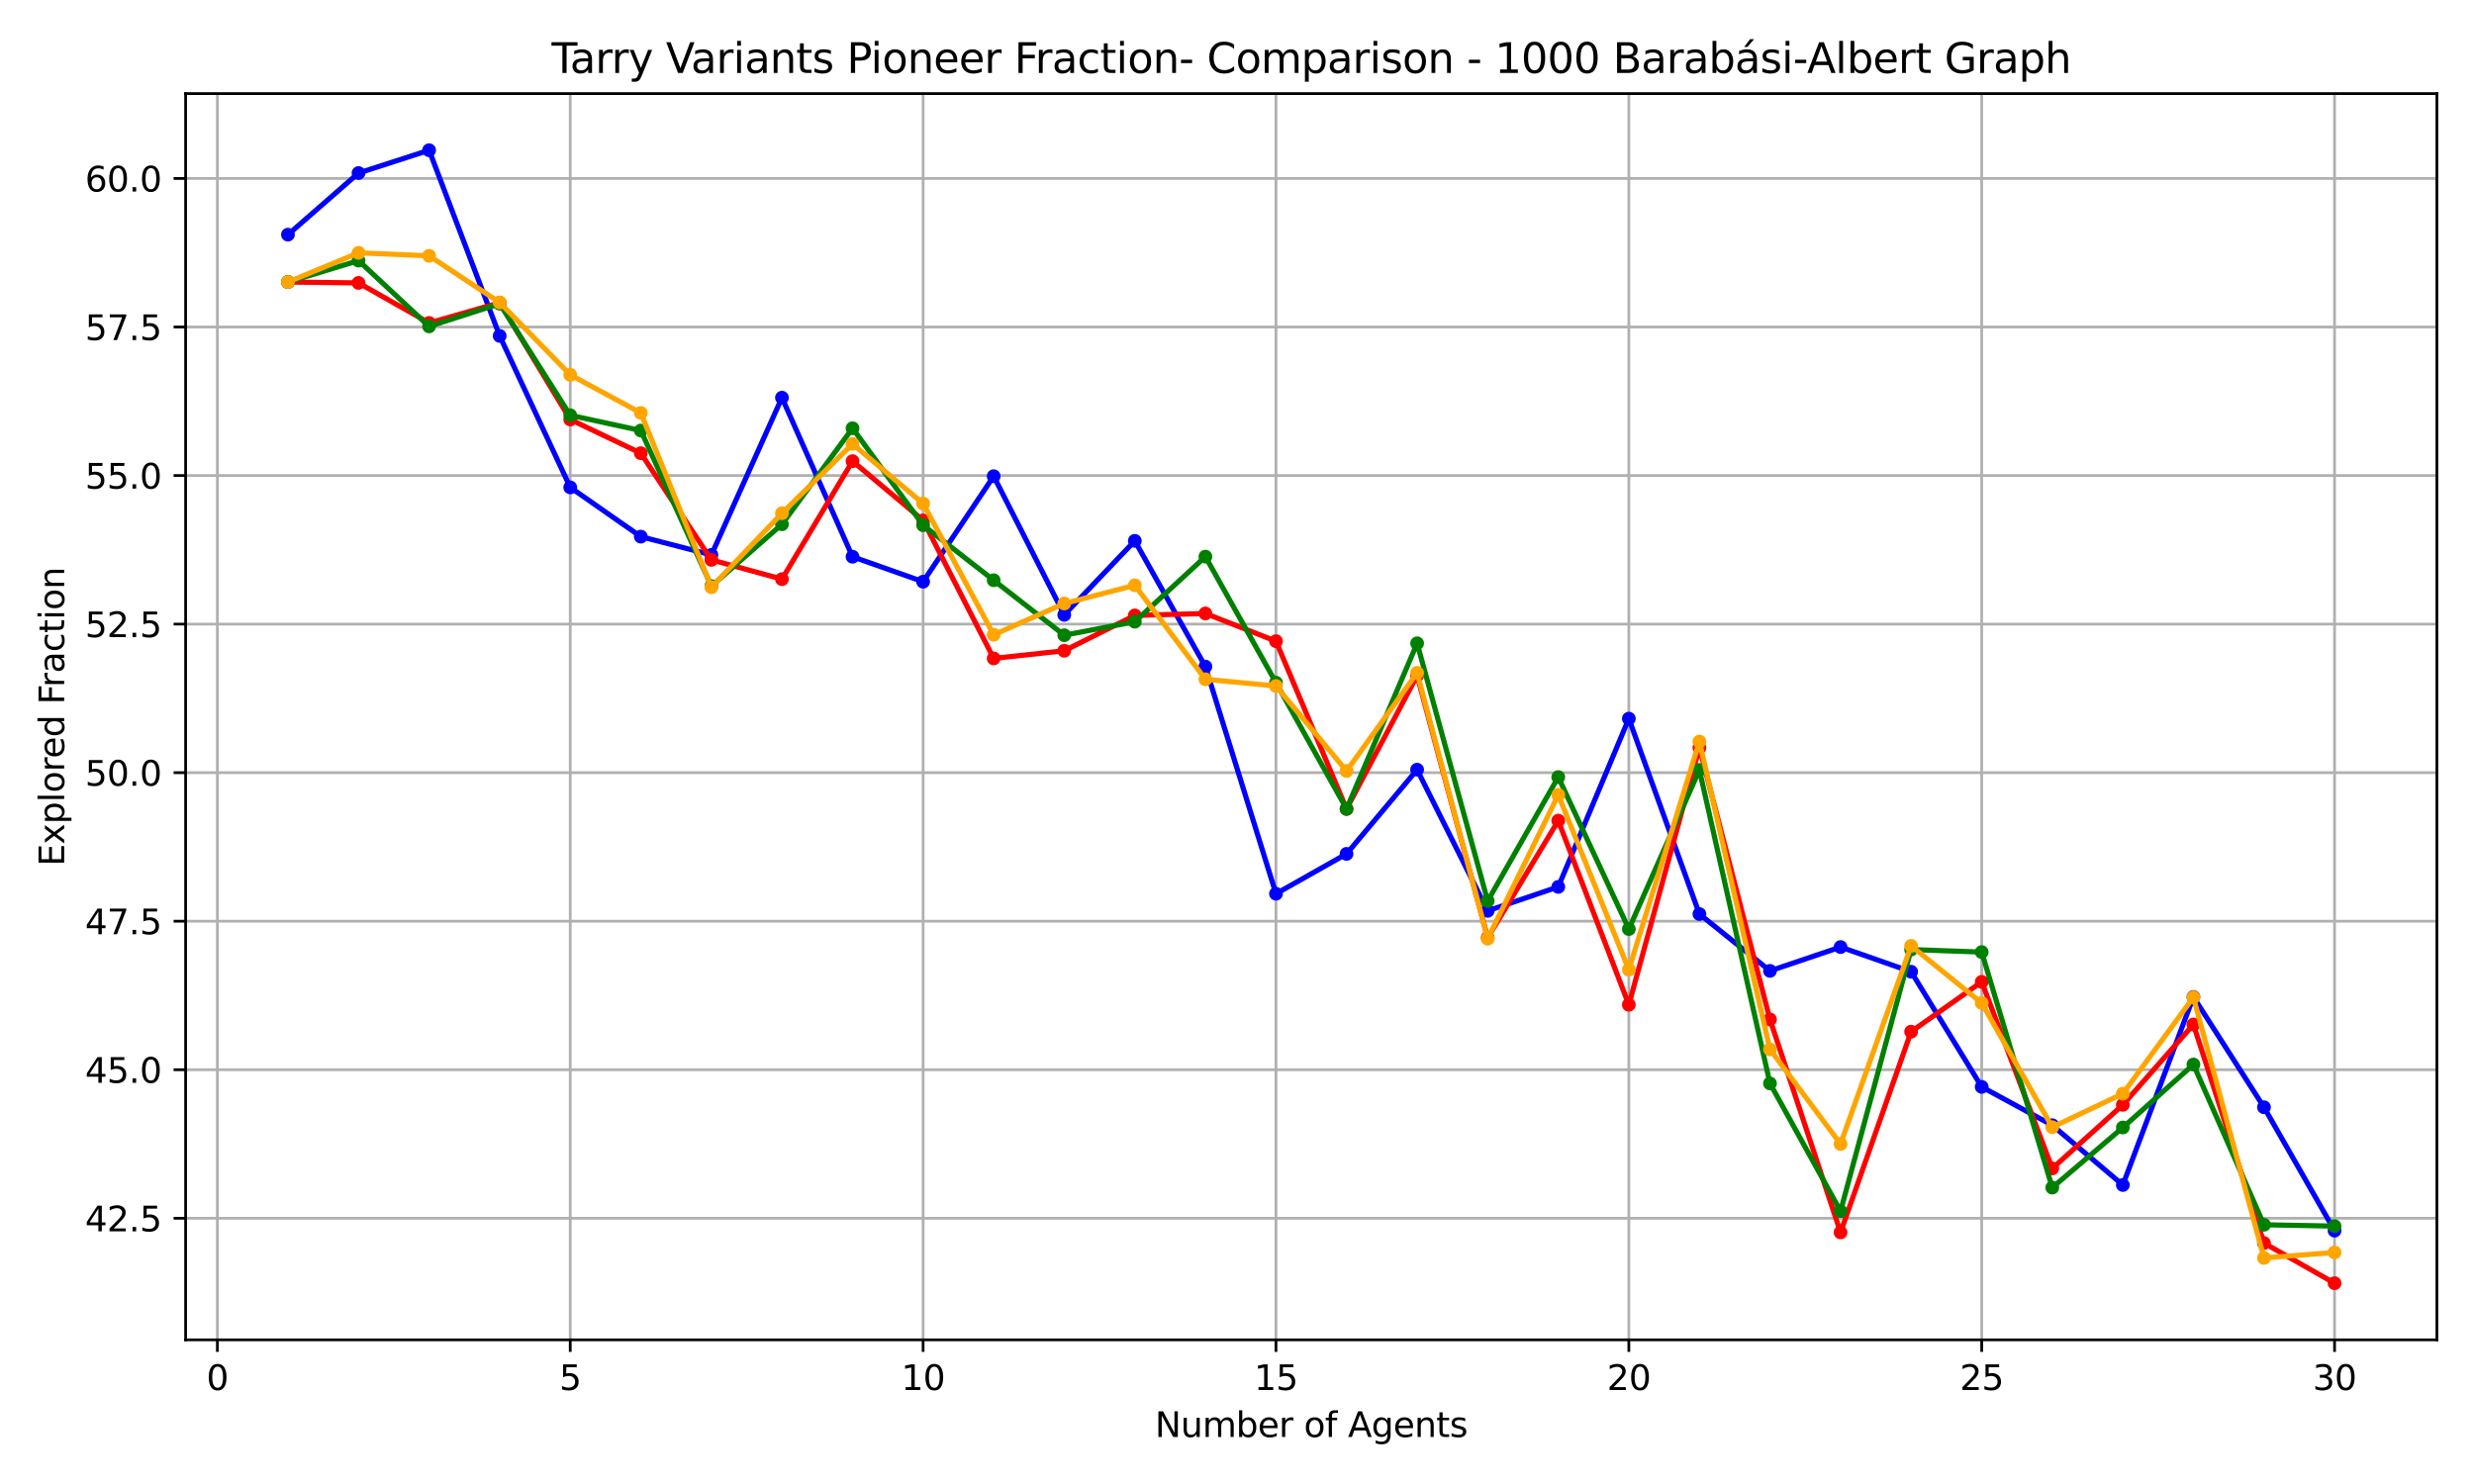 <?xml version="1.0" encoding="utf-8" standalone="no"?>
<!DOCTYPE svg PUBLIC "-//W3C//DTD SVG 1.1//EN"
  "http://www.w3.org/Graphics/SVG/1.1/DTD/svg11.dtd">
<svg xmlns:xlink="http://www.w3.org/1999/xlink" width="720pt" height="432pt" viewBox="0 0 720 432" xmlns="http://www.w3.org/2000/svg" version="1.1">
 <defs>
  <style type="text/css">*{stroke-linejoin: round; stroke-linecap: butt}</style>
 </defs>
 <g id="figure_1">
  <g id="patch_1">
   <path d="M 0 432 
L 720 432 
L 720 0 
L 0 0 
z
" style="fill: #ffffff"/>
  </g>
  <g id="axes_1">
   <g id="patch_2">
    <path d="M 54.02 390.04 
L 709.2 390.04 
L 709.2 27.24 
L 54.02 27.24 
z
" style="fill: #ffffff"/>
   </g>
   <g id="matplotlib.axis_1">
    <g id="xtick_1">
     <g id="line2d_1">
      <path d="M 63.262 390.04 
L 63.262 27.24 
" clip-path="url(#p0f70c3083b)" style="fill: none; stroke: #b0b0b0; stroke-width: 0.8; stroke-linecap: square"/>
     </g>
     <g id="line2d_2">
      <defs>
       <path id="mee2760d6c6" d="M 0 0 
L 0 3.5 
" style="stroke: #000000; stroke-width: 0.8"/>
      </defs>
      <g>
       <use xlink:href="#mee2760d6c6" x="63.262" y="390.04" style="stroke: #000000; stroke-width: 0.8"/>
      </g>
     </g>
     <g id="text_1">
      <!-- 0 -->
      <g transform="translate(60.081 404.638) scale(0.1 -0.1)">
       <defs>
        <path id="DejaVuSans-30" d="M 2034 4250 
Q 1547 4250 1301 3770 
Q 1056 3291 1056 2328 
Q 1056 1369 1301 889 
Q 1547 409 2034 409 
Q 2525 409 2770 889 
Q 3016 1369 3016 2328 
Q 3016 3291 2770 3770 
Q 2525 4250 2034 4250 
z
M 2034 4750 
Q 2819 4750 3233 4129 
Q 3647 3509 3647 2328 
Q 3647 1150 3233 529 
Q 2819 -91 2034 -91 
Q 1250 -91 836 529 
Q 422 1150 422 2328 
Q 422 3509 836 4129 
Q 1250 4750 2034 4750 
z
" transform="scale(0.016)"/>
       </defs>
       <use xlink:href="#DejaVuSans-30"/>
      </g>
     </g>
    </g>
    <g id="xtick_2">
     <g id="line2d_3">
      <path d="M 165.955 390.04 
L 165.955 27.24 
" clip-path="url(#p0f70c3083b)" style="fill: none; stroke: #b0b0b0; stroke-width: 0.8; stroke-linecap: square"/>
     </g>
     <g id="line2d_4">
      <g>
       <use xlink:href="#mee2760d6c6" x="165.955" y="390.04" style="stroke: #000000; stroke-width: 0.8"/>
      </g>
     </g>
     <g id="text_2">
      <!-- 5 -->
      <g transform="translate(162.774 404.638) scale(0.1 -0.1)">
       <defs>
        <path id="DejaVuSans-35" d="M 691 4666 
L 3169 4666 
L 3169 4134 
L 1269 4134 
L 1269 2991 
Q 1406 3038 1543 3061 
Q 1681 3084 1819 3084 
Q 2600 3084 3056 2656 
Q 3513 2228 3513 1497 
Q 3513 744 3044 326 
Q 2575 -91 1722 -91 
Q 1428 -91 1123 -41 
Q 819 9 494 109 
L 494 744 
Q 775 591 1075 516 
Q 1375 441 1709 441 
Q 2250 441 2565 725 
Q 2881 1009 2881 1497 
Q 2881 1984 2565 2268 
Q 2250 2553 1709 2553 
Q 1456 2553 1204 2497 
Q 953 2441 691 2322 
L 691 4666 
z
" transform="scale(0.016)"/>
       </defs>
       <use xlink:href="#DejaVuSans-35"/>
      </g>
     </g>
    </g>
    <g id="xtick_3">
     <g id="line2d_5">
      <path d="M 268.648 390.04 
L 268.648 27.24 
" clip-path="url(#p0f70c3083b)" style="fill: none; stroke: #b0b0b0; stroke-width: 0.8; stroke-linecap: square"/>
     </g>
     <g id="line2d_6">
      <g>
       <use xlink:href="#mee2760d6c6" x="268.648" y="390.04" style="stroke: #000000; stroke-width: 0.8"/>
      </g>
     </g>
     <g id="text_3">
      <!-- 10 -->
      <g transform="translate(262.285 404.638) scale(0.1 -0.1)">
       <defs>
        <path id="DejaVuSans-31" d="M 794 531 
L 1825 531 
L 1825 4091 
L 703 3866 
L 703 4441 
L 1819 4666 
L 2450 4666 
L 2450 531 
L 3481 531 
L 3481 0 
L 794 0 
L 794 531 
z
" transform="scale(0.016)"/>
       </defs>
       <use xlink:href="#DejaVuSans-31"/>
       <use xlink:href="#DejaVuSans-30" x="63.623"/>
      </g>
     </g>
    </g>
    <g id="xtick_4">
     <g id="line2d_7">
      <path d="M 371.341 390.04 
L 371.341 27.24 
" clip-path="url(#p0f70c3083b)" style="fill: none; stroke: #b0b0b0; stroke-width: 0.8; stroke-linecap: square"/>
     </g>
     <g id="line2d_8">
      <g>
       <use xlink:href="#mee2760d6c6" x="371.341" y="390.04" style="stroke: #000000; stroke-width: 0.8"/>
      </g>
     </g>
     <g id="text_4">
      <!-- 15 -->
      <g transform="translate(364.978 404.638) scale(0.1 -0.1)">
       <use xlink:href="#DejaVuSans-31"/>
       <use xlink:href="#DejaVuSans-35" x="63.623"/>
      </g>
     </g>
    </g>
    <g id="xtick_5">
     <g id="line2d_9">
      <path d="M 474.034 390.04 
L 474.034 27.24 
" clip-path="url(#p0f70c3083b)" style="fill: none; stroke: #b0b0b0; stroke-width: 0.8; stroke-linecap: square"/>
     </g>
     <g id="line2d_10">
      <g>
       <use xlink:href="#mee2760d6c6" x="474.034" y="390.04" style="stroke: #000000; stroke-width: 0.8"/>
      </g>
     </g>
     <g id="text_5">
      <!-- 20 -->
      <g transform="translate(467.671 404.638) scale(0.1 -0.1)">
       <defs>
        <path id="DejaVuSans-32" d="M 1228 531 
L 3431 531 
L 3431 0 
L 469 0 
L 469 531 
Q 828 903 1448 1529 
Q 2069 2156 2228 2338 
Q 2531 2678 2651 2914 
Q 2772 3150 2772 3378 
Q 2772 3750 2511 3984 
Q 2250 4219 1831 4219 
Q 1534 4219 1204 4116 
Q 875 4013 500 3803 
L 500 4441 
Q 881 4594 1212 4672 
Q 1544 4750 1819 4750 
Q 2544 4750 2975 4387 
Q 3406 4025 3406 3419 
Q 3406 3131 3298 2873 
Q 3191 2616 2906 2266 
Q 2828 2175 2409 1742 
Q 1991 1309 1228 531 
z
" transform="scale(0.016)"/>
       </defs>
       <use xlink:href="#DejaVuSans-32"/>
       <use xlink:href="#DejaVuSans-30" x="63.623"/>
      </g>
     </g>
    </g>
    <g id="xtick_6">
     <g id="line2d_11">
      <path d="M 576.726 390.04 
L 576.726 27.24 
" clip-path="url(#p0f70c3083b)" style="fill: none; stroke: #b0b0b0; stroke-width: 0.8; stroke-linecap: square"/>
     </g>
     <g id="line2d_12">
      <g>
       <use xlink:href="#mee2760d6c6" x="576.726" y="390.04" style="stroke: #000000; stroke-width: 0.8"/>
      </g>
     </g>
     <g id="text_6">
      <!-- 25 -->
      <g transform="translate(570.364 404.638) scale(0.1 -0.1)">
       <use xlink:href="#DejaVuSans-32"/>
       <use xlink:href="#DejaVuSans-35" x="63.623"/>
      </g>
     </g>
    </g>
    <g id="xtick_7">
     <g id="line2d_13">
      <path d="M 679.419 390.04 
L 679.419 27.24 
" clip-path="url(#p0f70c3083b)" style="fill: none; stroke: #b0b0b0; stroke-width: 0.8; stroke-linecap: square"/>
     </g>
     <g id="line2d_14">
      <g>
       <use xlink:href="#mee2760d6c6" x="679.419" y="390.04" style="stroke: #000000; stroke-width: 0.8"/>
      </g>
     </g>
     <g id="text_7">
      <!-- 30 -->
      <g transform="translate(673.057 404.638) scale(0.1 -0.1)">
       <defs>
        <path id="DejaVuSans-33" d="M 2597 2516 
Q 3050 2419 3304 2112 
Q 3559 1806 3559 1356 
Q 3559 666 3084 287 
Q 2609 -91 1734 -91 
Q 1441 -91 1130 -33 
Q 819 25 488 141 
L 488 750 
Q 750 597 1062 519 
Q 1375 441 1716 441 
Q 2309 441 2620 675 
Q 2931 909 2931 1356 
Q 2931 1769 2642 2001 
Q 2353 2234 1838 2234 
L 1294 2234 
L 1294 2753 
L 1863 2753 
Q 2328 2753 2575 2939 
Q 2822 3125 2822 3475 
Q 2822 3834 2567 4026 
Q 2313 4219 1838 4219 
Q 1578 4219 1281 4162 
Q 984 4106 628 3988 
L 628 4550 
Q 988 4650 1302 4700 
Q 1616 4750 1894 4750 
Q 2613 4750 3031 4423 
Q 3450 4097 3450 3541 
Q 3450 3153 3228 2886 
Q 3006 2619 2597 2516 
z
" transform="scale(0.016)"/>
       </defs>
       <use xlink:href="#DejaVuSans-33"/>
       <use xlink:href="#DejaVuSans-30" x="63.623"/>
      </g>
     </g>
    </g>
    <g id="text_8">
     <!-- Number of Agents -->
     <g transform="translate(336.122 418.317) scale(0.1 -0.1)">
      <defs>
       <path id="DejaVuSans-4e" d="M 628 4666 
L 1478 4666 
L 3547 763 
L 3547 4666 
L 4159 4666 
L 4159 0 
L 3309 0 
L 1241 3903 
L 1241 0 
L 628 0 
L 628 4666 
z
" transform="scale(0.016)"/>
       <path id="DejaVuSans-75" d="M 544 1381 
L 544 3500 
L 1119 3500 
L 1119 1403 
Q 1119 906 1312 657 
Q 1506 409 1894 409 
Q 2359 409 2629 706 
Q 2900 1003 2900 1516 
L 2900 3500 
L 3475 3500 
L 3475 0 
L 2900 0 
L 2900 538 
Q 2691 219 2414 64 
Q 2138 -91 1772 -91 
Q 1169 -91 856 284 
Q 544 659 544 1381 
z
M 1991 3584 
L 1991 3584 
z
" transform="scale(0.016)"/>
       <path id="DejaVuSans-6d" d="M 3328 2828 
Q 3544 3216 3844 3400 
Q 4144 3584 4550 3584 
Q 5097 3584 5394 3201 
Q 5691 2819 5691 2113 
L 5691 0 
L 5113 0 
L 5113 2094 
Q 5113 2597 4934 2840 
Q 4756 3084 4391 3084 
Q 3944 3084 3684 2787 
Q 3425 2491 3425 1978 
L 3425 0 
L 2847 0 
L 2847 2094 
Q 2847 2600 2669 2842 
Q 2491 3084 2119 3084 
Q 1678 3084 1418 2786 
Q 1159 2488 1159 1978 
L 1159 0 
L 581 0 
L 581 3500 
L 1159 3500 
L 1159 2956 
Q 1356 3278 1631 3431 
Q 1906 3584 2284 3584 
Q 2666 3584 2933 3390 
Q 3200 3197 3328 2828 
z
" transform="scale(0.016)"/>
       <path id="DejaVuSans-62" d="M 3116 1747 
Q 3116 2381 2855 2742 
Q 2594 3103 2138 3103 
Q 1681 3103 1420 2742 
Q 1159 2381 1159 1747 
Q 1159 1113 1420 752 
Q 1681 391 2138 391 
Q 2594 391 2855 752 
Q 3116 1113 3116 1747 
z
M 1159 2969 
Q 1341 3281 1617 3432 
Q 1894 3584 2278 3584 
Q 2916 3584 3314 3078 
Q 3713 2572 3713 1747 
Q 3713 922 3314 415 
Q 2916 -91 2278 -91 
Q 1894 -91 1617 61 
Q 1341 213 1159 525 
L 1159 0 
L 581 0 
L 581 4863 
L 1159 4863 
L 1159 2969 
z
" transform="scale(0.016)"/>
       <path id="DejaVuSans-65" d="M 3597 1894 
L 3597 1613 
L 953 1613 
Q 991 1019 1311 708 
Q 1631 397 2203 397 
Q 2534 397 2845 478 
Q 3156 559 3463 722 
L 3463 178 
Q 3153 47 2828 -22 
Q 2503 -91 2169 -91 
Q 1331 -91 842 396 
Q 353 884 353 1716 
Q 353 2575 817 3079 
Q 1281 3584 2069 3584 
Q 2775 3584 3186 3129 
Q 3597 2675 3597 1894 
z
M 3022 2063 
Q 3016 2534 2758 2815 
Q 2500 3097 2075 3097 
Q 1594 3097 1305 2825 
Q 1016 2553 972 2059 
L 3022 2063 
z
" transform="scale(0.016)"/>
       <path id="DejaVuSans-72" d="M 2631 2963 
Q 2534 3019 2420 3045 
Q 2306 3072 2169 3072 
Q 1681 3072 1420 2755 
Q 1159 2438 1159 1844 
L 1159 0 
L 581 0 
L 581 3500 
L 1159 3500 
L 1159 2956 
Q 1341 3275 1631 3429 
Q 1922 3584 2338 3584 
Q 2397 3584 2469 3576 
Q 2541 3569 2628 3553 
L 2631 2963 
z
" transform="scale(0.016)"/>
       <path id="DejaVuSans-20" transform="scale(0.016)"/>
       <path id="DejaVuSans-6f" d="M 1959 3097 
Q 1497 3097 1228 2736 
Q 959 2375 959 1747 
Q 959 1119 1226 758 
Q 1494 397 1959 397 
Q 2419 397 2687 759 
Q 2956 1122 2956 1747 
Q 2956 2369 2687 2733 
Q 2419 3097 1959 3097 
z
M 1959 3584 
Q 2709 3584 3137 3096 
Q 3566 2609 3566 1747 
Q 3566 888 3137 398 
Q 2709 -91 1959 -91 
Q 1206 -91 779 398 
Q 353 888 353 1747 
Q 353 2609 779 3096 
Q 1206 3584 1959 3584 
z
" transform="scale(0.016)"/>
       <path id="DejaVuSans-66" d="M 2375 4863 
L 2375 4384 
L 1825 4384 
Q 1516 4384 1395 4259 
Q 1275 4134 1275 3809 
L 1275 3500 
L 2222 3500 
L 2222 3053 
L 1275 3053 
L 1275 0 
L 697 0 
L 697 3053 
L 147 3053 
L 147 3500 
L 697 3500 
L 697 3744 
Q 697 4328 969 4595 
Q 1241 4863 1831 4863 
L 2375 4863 
z
" transform="scale(0.016)"/>
       <path id="DejaVuSans-41" d="M 2188 4044 
L 1331 1722 
L 3047 1722 
L 2188 4044 
z
M 1831 4666 
L 2547 4666 
L 4325 0 
L 3669 0 
L 3244 1197 
L 1141 1197 
L 716 0 
L 50 0 
L 1831 4666 
z
" transform="scale(0.016)"/>
       <path id="DejaVuSans-67" d="M 2906 1791 
Q 2906 2416 2648 2759 
Q 2391 3103 1925 3103 
Q 1463 3103 1205 2759 
Q 947 2416 947 1791 
Q 947 1169 1205 825 
Q 1463 481 1925 481 
Q 2391 481 2648 825 
Q 2906 1169 2906 1791 
z
M 3481 434 
Q 3481 -459 3084 -895 
Q 2688 -1331 1869 -1331 
Q 1566 -1331 1297 -1286 
Q 1028 -1241 775 -1147 
L 775 -588 
Q 1028 -725 1275 -790 
Q 1522 -856 1778 -856 
Q 2344 -856 2625 -561 
Q 2906 -266 2906 331 
L 2906 616 
Q 2728 306 2450 153 
Q 2172 0 1784 0 
Q 1141 0 747 490 
Q 353 981 353 1791 
Q 353 2603 747 3093 
Q 1141 3584 1784 3584 
Q 2172 3584 2450 3431 
Q 2728 3278 2906 2969 
L 2906 3500 
L 3481 3500 
L 3481 434 
z
" transform="scale(0.016)"/>
       <path id="DejaVuSans-6e" d="M 3513 2113 
L 3513 0 
L 2938 0 
L 2938 2094 
Q 2938 2591 2744 2837 
Q 2550 3084 2163 3084 
Q 1697 3084 1428 2787 
Q 1159 2491 1159 1978 
L 1159 0 
L 581 0 
L 581 3500 
L 1159 3500 
L 1159 2956 
Q 1366 3272 1645 3428 
Q 1925 3584 2291 3584 
Q 2894 3584 3203 3211 
Q 3513 2838 3513 2113 
z
" transform="scale(0.016)"/>
       <path id="DejaVuSans-74" d="M 1172 4494 
L 1172 3500 
L 2356 3500 
L 2356 3053 
L 1172 3053 
L 1172 1153 
Q 1172 725 1289 603 
Q 1406 481 1766 481 
L 2356 481 
L 2356 0 
L 1766 0 
Q 1100 0 847 248 
Q 594 497 594 1153 
L 594 3053 
L 172 3053 
L 172 3500 
L 594 3500 
L 594 4494 
L 1172 4494 
z
" transform="scale(0.016)"/>
       <path id="DejaVuSans-73" d="M 2834 3397 
L 2834 2853 
Q 2591 2978 2328 3040 
Q 2066 3103 1784 3103 
Q 1356 3103 1142 2972 
Q 928 2841 928 2578 
Q 928 2378 1081 2264 
Q 1234 2150 1697 2047 
L 1894 2003 
Q 2506 1872 2764 1633 
Q 3022 1394 3022 966 
Q 3022 478 2636 193 
Q 2250 -91 1575 -91 
Q 1294 -91 989 -36 
Q 684 19 347 128 
L 347 722 
Q 666 556 975 473 
Q 1284 391 1588 391 
Q 1994 391 2212 530 
Q 2431 669 2431 922 
Q 2431 1156 2273 1281 
Q 2116 1406 1581 1522 
L 1381 1569 
Q 847 1681 609 1914 
Q 372 2147 372 2553 
Q 372 3047 722 3315 
Q 1072 3584 1716 3584 
Q 2034 3584 2315 3537 
Q 2597 3491 2834 3397 
z
" transform="scale(0.016)"/>
      </defs>
      <use xlink:href="#DejaVuSans-4e"/>
      <use xlink:href="#DejaVuSans-75" x="74.805"/>
      <use xlink:href="#DejaVuSans-6d" x="138.184"/>
      <use xlink:href="#DejaVuSans-62" x="235.596"/>
      <use xlink:href="#DejaVuSans-65" x="299.072"/>
      <use xlink:href="#DejaVuSans-72" x="360.596"/>
      <use xlink:href="#DejaVuSans-20" x="401.709"/>
      <use xlink:href="#DejaVuSans-6f" x="433.496"/>
      <use xlink:href="#DejaVuSans-66" x="494.678"/>
      <use xlink:href="#DejaVuSans-20" x="529.883"/>
      <use xlink:href="#DejaVuSans-41" x="561.67"/>
      <use xlink:href="#DejaVuSans-67" x="630.078"/>
      <use xlink:href="#DejaVuSans-65" x="693.555"/>
      <use xlink:href="#DejaVuSans-6e" x="755.078"/>
      <use xlink:href="#DejaVuSans-74" x="818.457"/>
      <use xlink:href="#DejaVuSans-73" x="857.666"/>
     </g>
    </g>
   </g>
   <g id="matplotlib.axis_2">
    <g id="ytick_1">
     <g id="line2d_15">
      <path d="M 54.02 354.648 
L 709.2 354.648 
" clip-path="url(#p0f70c3083b)" style="fill: none; stroke: #b0b0b0; stroke-width: 0.8; stroke-linecap: square"/>
     </g>
     <g id="line2d_16">
      <defs>
       <path id="mc8433668dd" d="M 0 0 
L -3.5 0 
" style="stroke: #000000; stroke-width: 0.8"/>
      </defs>
      <g>
       <use xlink:href="#mc8433668dd" x="54.02" y="354.648" style="stroke: #000000; stroke-width: 0.8"/>
      </g>
     </g>
     <g id="text_9">
      <!-- 42.5 -->
      <g transform="translate(24.754 358.447) scale(0.1 -0.1)">
       <defs>
        <path id="DejaVuSans-34" d="M 2419 4116 
L 825 1625 
L 2419 1625 
L 2419 4116 
z
M 2253 4666 
L 3047 4666 
L 3047 1625 
L 3713 1625 
L 3713 1100 
L 3047 1100 
L 3047 0 
L 2419 0 
L 2419 1100 
L 313 1100 
L 313 1709 
L 2253 4666 
z
" transform="scale(0.016)"/>
        <path id="DejaVuSans-2e" d="M 684 794 
L 1344 794 
L 1344 0 
L 684 0 
L 684 794 
z
" transform="scale(0.016)"/>
       </defs>
       <use xlink:href="#DejaVuSans-34"/>
       <use xlink:href="#DejaVuSans-32" x="63.623"/>
       <use xlink:href="#DejaVuSans-2e" x="127.246"/>
       <use xlink:href="#DejaVuSans-35" x="159.033"/>
      </g>
     </g>
    </g>
    <g id="ytick_2">
     <g id="line2d_17">
      <path d="M 54.02 311.406 
L 709.2 311.406 
" clip-path="url(#p0f70c3083b)" style="fill: none; stroke: #b0b0b0; stroke-width: 0.8; stroke-linecap: square"/>
     </g>
     <g id="line2d_18">
      <g>
       <use xlink:href="#mc8433668dd" x="54.02" y="311.406" style="stroke: #000000; stroke-width: 0.8"/>
      </g>
     </g>
     <g id="text_10">
      <!-- 45.0 -->
      <g transform="translate(24.754 315.205) scale(0.1 -0.1)">
       <use xlink:href="#DejaVuSans-34"/>
       <use xlink:href="#DejaVuSans-35" x="63.623"/>
       <use xlink:href="#DejaVuSans-2e" x="127.246"/>
       <use xlink:href="#DejaVuSans-30" x="159.033"/>
      </g>
     </g>
    </g>
    <g id="ytick_3">
     <g id="line2d_19">
      <path d="M 54.02 268.164 
L 709.2 268.164 
" clip-path="url(#p0f70c3083b)" style="fill: none; stroke: #b0b0b0; stroke-width: 0.8; stroke-linecap: square"/>
     </g>
     <g id="line2d_20">
      <g>
       <use xlink:href="#mc8433668dd" x="54.02" y="268.164" style="stroke: #000000; stroke-width: 0.8"/>
      </g>
     </g>
     <g id="text_11">
      <!-- 47.5 -->
      <g transform="translate(24.754 271.963) scale(0.1 -0.1)">
       <defs>
        <path id="DejaVuSans-37" d="M 525 4666 
L 3525 4666 
L 3525 4397 
L 1831 0 
L 1172 0 
L 2766 4134 
L 525 4134 
L 525 4666 
z
" transform="scale(0.016)"/>
       </defs>
       <use xlink:href="#DejaVuSans-34"/>
       <use xlink:href="#DejaVuSans-37" x="63.623"/>
       <use xlink:href="#DejaVuSans-2e" x="127.246"/>
       <use xlink:href="#DejaVuSans-35" x="159.033"/>
      </g>
     </g>
    </g>
    <g id="ytick_4">
     <g id="line2d_21">
      <path d="M 54.02 224.922 
L 709.2 224.922 
" clip-path="url(#p0f70c3083b)" style="fill: none; stroke: #b0b0b0; stroke-width: 0.8; stroke-linecap: square"/>
     </g>
     <g id="line2d_22">
      <g>
       <use xlink:href="#mc8433668dd" x="54.02" y="224.922" style="stroke: #000000; stroke-width: 0.8"/>
      </g>
     </g>
     <g id="text_12">
      <!-- 50.0 -->
      <g transform="translate(24.754 228.721) scale(0.1 -0.1)">
       <use xlink:href="#DejaVuSans-35"/>
       <use xlink:href="#DejaVuSans-30" x="63.623"/>
       <use xlink:href="#DejaVuSans-2e" x="127.246"/>
       <use xlink:href="#DejaVuSans-30" x="159.033"/>
      </g>
     </g>
    </g>
    <g id="ytick_5">
     <g id="line2d_23">
      <path d="M 54.02 181.679 
L 709.2 181.679 
" clip-path="url(#p0f70c3083b)" style="fill: none; stroke: #b0b0b0; stroke-width: 0.8; stroke-linecap: square"/>
     </g>
     <g id="line2d_24">
      <g>
       <use xlink:href="#mc8433668dd" x="54.02" y="181.679" style="stroke: #000000; stroke-width: 0.8"/>
      </g>
     </g>
     <g id="text_13">
      <!-- 52.5 -->
      <g transform="translate(24.754 185.479) scale(0.1 -0.1)">
       <use xlink:href="#DejaVuSans-35"/>
       <use xlink:href="#DejaVuSans-32" x="63.623"/>
       <use xlink:href="#DejaVuSans-2e" x="127.246"/>
       <use xlink:href="#DejaVuSans-35" x="159.033"/>
      </g>
     </g>
    </g>
    <g id="ytick_6">
     <g id="line2d_25">
      <path d="M 54.02 138.437 
L 709.2 138.437 
" clip-path="url(#p0f70c3083b)" style="fill: none; stroke: #b0b0b0; stroke-width: 0.8; stroke-linecap: square"/>
     </g>
     <g id="line2d_26">
      <g>
       <use xlink:href="#mc8433668dd" x="54.02" y="138.437" style="stroke: #000000; stroke-width: 0.8"/>
      </g>
     </g>
     <g id="text_14">
      <!-- 55.0 -->
      <g transform="translate(24.754 142.236) scale(0.1 -0.1)">
       <use xlink:href="#DejaVuSans-35"/>
       <use xlink:href="#DejaVuSans-35" x="63.623"/>
       <use xlink:href="#DejaVuSans-2e" x="127.246"/>
       <use xlink:href="#DejaVuSans-30" x="159.033"/>
      </g>
     </g>
    </g>
    <g id="ytick_7">
     <g id="line2d_27">
      <path d="M 54.02 95.195 
L 709.2 95.195 
" clip-path="url(#p0f70c3083b)" style="fill: none; stroke: #b0b0b0; stroke-width: 0.8; stroke-linecap: square"/>
     </g>
     <g id="line2d_28">
      <g>
       <use xlink:href="#mc8433668dd" x="54.02" y="95.195" style="stroke: #000000; stroke-width: 0.8"/>
      </g>
     </g>
     <g id="text_15">
      <!-- 57.5 -->
      <g transform="translate(24.754 98.994) scale(0.1 -0.1)">
       <use xlink:href="#DejaVuSans-35"/>
       <use xlink:href="#DejaVuSans-37" x="63.623"/>
       <use xlink:href="#DejaVuSans-2e" x="127.246"/>
       <use xlink:href="#DejaVuSans-35" x="159.033"/>
      </g>
     </g>
    </g>
    <g id="ytick_8">
     <g id="line2d_29">
      <path d="M 54.02 51.953 
L 709.2 51.953 
" clip-path="url(#p0f70c3083b)" style="fill: none; stroke: #b0b0b0; stroke-width: 0.8; stroke-linecap: square"/>
     </g>
     <g id="line2d_30">
      <g>
       <use xlink:href="#mc8433668dd" x="54.02" y="51.953" style="stroke: #000000; stroke-width: 0.8"/>
      </g>
     </g>
     <g id="text_16">
      <!-- 60.0 -->
      <g transform="translate(24.754 55.752) scale(0.1 -0.1)">
       <defs>
        <path id="DejaVuSans-36" d="M 2113 2584 
Q 1688 2584 1439 2293 
Q 1191 2003 1191 1497 
Q 1191 994 1439 701 
Q 1688 409 2113 409 
Q 2538 409 2786 701 
Q 3034 994 3034 1497 
Q 3034 2003 2786 2293 
Q 2538 2584 2113 2584 
z
M 3366 4563 
L 3366 3988 
Q 3128 4100 2886 4159 
Q 2644 4219 2406 4219 
Q 1781 4219 1451 3797 
Q 1122 3375 1075 2522 
Q 1259 2794 1537 2939 
Q 1816 3084 2150 3084 
Q 2853 3084 3261 2657 
Q 3669 2231 3669 1497 
Q 3669 778 3244 343 
Q 2819 -91 2113 -91 
Q 1303 -91 875 529 
Q 447 1150 447 2328 
Q 447 3434 972 4092 
Q 1497 4750 2381 4750 
Q 2619 4750 2861 4703 
Q 3103 4656 3366 4563 
z
" transform="scale(0.016)"/>
       </defs>
       <use xlink:href="#DejaVuSans-36"/>
       <use xlink:href="#DejaVuSans-30" x="63.623"/>
       <use xlink:href="#DejaVuSans-2e" x="127.246"/>
       <use xlink:href="#DejaVuSans-30" x="159.033"/>
      </g>
     </g>
    </g>
    <g id="text_17">
     <!-- Explored Fraction -->
     <g transform="translate(18.675 252.124) rotate(-90) scale(0.1 -0.1)">
      <defs>
       <path id="DejaVuSans-45" d="M 628 4666 
L 3578 4666 
L 3578 4134 
L 1259 4134 
L 1259 2753 
L 3481 2753 
L 3481 2222 
L 1259 2222 
L 1259 531 
L 3634 531 
L 3634 0 
L 628 0 
L 628 4666 
z
" transform="scale(0.016)"/>
       <path id="DejaVuSans-78" d="M 3513 3500 
L 2247 1797 
L 3578 0 
L 2900 0 
L 1881 1375 
L 863 0 
L 184 0 
L 1544 1831 
L 300 3500 
L 978 3500 
L 1906 2253 
L 2834 3500 
L 3513 3500 
z
" transform="scale(0.016)"/>
       <path id="DejaVuSans-70" d="M 1159 525 
L 1159 -1331 
L 581 -1331 
L 581 3500 
L 1159 3500 
L 1159 2969 
Q 1341 3281 1617 3432 
Q 1894 3584 2278 3584 
Q 2916 3584 3314 3078 
Q 3713 2572 3713 1747 
Q 3713 922 3314 415 
Q 2916 -91 2278 -91 
Q 1894 -91 1617 61 
Q 1341 213 1159 525 
z
M 3116 1747 
Q 3116 2381 2855 2742 
Q 2594 3103 2138 3103 
Q 1681 3103 1420 2742 
Q 1159 2381 1159 1747 
Q 1159 1113 1420 752 
Q 1681 391 2138 391 
Q 2594 391 2855 752 
Q 3116 1113 3116 1747 
z
" transform="scale(0.016)"/>
       <path id="DejaVuSans-6c" d="M 603 4863 
L 1178 4863 
L 1178 0 
L 603 0 
L 603 4863 
z
" transform="scale(0.016)"/>
       <path id="DejaVuSans-64" d="M 2906 2969 
L 2906 4863 
L 3481 4863 
L 3481 0 
L 2906 0 
L 2906 525 
Q 2725 213 2448 61 
Q 2172 -91 1784 -91 
Q 1150 -91 751 415 
Q 353 922 353 1747 
Q 353 2572 751 3078 
Q 1150 3584 1784 3584 
Q 2172 3584 2448 3432 
Q 2725 3281 2906 2969 
z
M 947 1747 
Q 947 1113 1208 752 
Q 1469 391 1925 391 
Q 2381 391 2643 752 
Q 2906 1113 2906 1747 
Q 2906 2381 2643 2742 
Q 2381 3103 1925 3103 
Q 1469 3103 1208 2742 
Q 947 2381 947 1747 
z
" transform="scale(0.016)"/>
       <path id="DejaVuSans-46" d="M 628 4666 
L 3309 4666 
L 3309 4134 
L 1259 4134 
L 1259 2759 
L 3109 2759 
L 3109 2228 
L 1259 2228 
L 1259 0 
L 628 0 
L 628 4666 
z
" transform="scale(0.016)"/>
       <path id="DejaVuSans-61" d="M 2194 1759 
Q 1497 1759 1228 1600 
Q 959 1441 959 1056 
Q 959 750 1161 570 
Q 1363 391 1709 391 
Q 2188 391 2477 730 
Q 2766 1069 2766 1631 
L 2766 1759 
L 2194 1759 
z
M 3341 1997 
L 3341 0 
L 2766 0 
L 2766 531 
Q 2569 213 2275 61 
Q 1981 -91 1556 -91 
Q 1019 -91 701 211 
Q 384 513 384 1019 
Q 384 1609 779 1909 
Q 1175 2209 1959 2209 
L 2766 2209 
L 2766 2266 
Q 2766 2663 2505 2880 
Q 2244 3097 1772 3097 
Q 1472 3097 1187 3025 
Q 903 2953 641 2809 
L 641 3341 
Q 956 3463 1253 3523 
Q 1550 3584 1831 3584 
Q 2591 3584 2966 3190 
Q 3341 2797 3341 1997 
z
" transform="scale(0.016)"/>
       <path id="DejaVuSans-63" d="M 3122 3366 
L 3122 2828 
Q 2878 2963 2633 3030 
Q 2388 3097 2138 3097 
Q 1578 3097 1268 2742 
Q 959 2388 959 1747 
Q 959 1106 1268 751 
Q 1578 397 2138 397 
Q 2388 397 2633 464 
Q 2878 531 3122 666 
L 3122 134 
Q 2881 22 2623 -34 
Q 2366 -91 2075 -91 
Q 1284 -91 818 406 
Q 353 903 353 1747 
Q 353 2603 823 3093 
Q 1294 3584 2113 3584 
Q 2378 3584 2631 3529 
Q 2884 3475 3122 3366 
z
" transform="scale(0.016)"/>
       <path id="DejaVuSans-69" d="M 603 3500 
L 1178 3500 
L 1178 0 
L 603 0 
L 603 3500 
z
M 603 4863 
L 1178 4863 
L 1178 4134 
L 603 4134 
L 603 4863 
z
" transform="scale(0.016)"/>
      </defs>
      <use xlink:href="#DejaVuSans-45"/>
      <use xlink:href="#DejaVuSans-78" x="63.184"/>
      <use xlink:href="#DejaVuSans-70" x="122.363"/>
      <use xlink:href="#DejaVuSans-6c" x="185.84"/>
      <use xlink:href="#DejaVuSans-6f" x="213.623"/>
      <use xlink:href="#DejaVuSans-72" x="274.805"/>
      <use xlink:href="#DejaVuSans-65" x="313.668"/>
      <use xlink:href="#DejaVuSans-64" x="375.191"/>
      <use xlink:href="#DejaVuSans-20" x="438.668"/>
      <use xlink:href="#DejaVuSans-46" x="470.455"/>
      <use xlink:href="#DejaVuSans-72" x="520.725"/>
      <use xlink:href="#DejaVuSans-61" x="561.838"/>
      <use xlink:href="#DejaVuSans-63" x="623.117"/>
      <use xlink:href="#DejaVuSans-74" x="678.098"/>
      <use xlink:href="#DejaVuSans-69" x="717.307"/>
      <use xlink:href="#DejaVuSans-6f" x="745.09"/>
      <use xlink:href="#DejaVuSans-6e" x="806.271"/>
     </g>
    </g>
   </g>
   <g id="line2d_31">
    <path d="M 83.801 68.308 
L 104.339 50.371 
L 124.878 43.731 
L 145.417 97.783 
L 165.955 141.881 
L 186.494 156.219 
L 207.032 161.535 
L 227.571 115.765 
L 248.109 162.071 
L 268.648 169.337 
L 289.186 138.625 
L 309.725 178.988 
L 330.264 157.445 
L 350.802 194.048 
L 371.341 260.17 
L 391.879 248.567 
L 412.418 224.058 
L 432.956 265.144 
L 453.495 258.173 
L 474.034 209.201 
L 494.572 266.083 
L 515.111 282.627 
L 535.649 275.692 
L 556.188 282.88 
L 576.726 316.399 
L 597.265 327.561 
L 617.803 344.96 
L 638.342 290.221 
L 658.881 322.327 
L 679.419 358.247 
" clip-path="url(#p0f70c3083b)" style="fill: none; stroke: #0000ff; stroke-width: 1.5; stroke-linecap: square"/>
    <defs>
     <path id="m0a69d923d7" d="M 0 1.5 
C 0.398 1.5 0.779 1.342 1.061 1.061 
C 1.342 0.779 1.5 0.398 1.5 0 
C 1.5 -0.398 1.342 -0.779 1.061 -1.061 
C 0.779 -1.342 0.398 -1.5 0 -1.5 
C -0.398 -1.5 -0.779 -1.342 -1.061 -1.061 
C -1.342 -0.779 -1.5 -0.398 -1.5 0 
C -1.5 0.398 -1.342 0.779 -1.061 1.061 
C -0.779 1.342 -0.398 1.5 0 1.5 
z
" style="stroke: #0000ff"/>
    </defs>
    <g clip-path="url(#p0f70c3083b)">
     <use xlink:href="#m0a69d923d7" x="83.801" y="68.308" style="fill: #0000ff; stroke: #0000ff"/>
     <use xlink:href="#m0a69d923d7" x="104.339" y="50.371" style="fill: #0000ff; stroke: #0000ff"/>
     <use xlink:href="#m0a69d923d7" x="124.878" y="43.731" style="fill: #0000ff; stroke: #0000ff"/>
     <use xlink:href="#m0a69d923d7" x="145.417" y="97.783" style="fill: #0000ff; stroke: #0000ff"/>
     <use xlink:href="#m0a69d923d7" x="165.955" y="141.881" style="fill: #0000ff; stroke: #0000ff"/>
     <use xlink:href="#m0a69d923d7" x="186.494" y="156.219" style="fill: #0000ff; stroke: #0000ff"/>
     <use xlink:href="#m0a69d923d7" x="207.032" y="161.535" style="fill: #0000ff; stroke: #0000ff"/>
     <use xlink:href="#m0a69d923d7" x="227.571" y="115.765" style="fill: #0000ff; stroke: #0000ff"/>
     <use xlink:href="#m0a69d923d7" x="248.109" y="162.071" style="fill: #0000ff; stroke: #0000ff"/>
     <use xlink:href="#m0a69d923d7" x="268.648" y="169.337" style="fill: #0000ff; stroke: #0000ff"/>
     <use xlink:href="#m0a69d923d7" x="289.186" y="138.625" style="fill: #0000ff; stroke: #0000ff"/>
     <use xlink:href="#m0a69d923d7" x="309.725" y="178.988" style="fill: #0000ff; stroke: #0000ff"/>
     <use xlink:href="#m0a69d923d7" x="330.264" y="157.445" style="fill: #0000ff; stroke: #0000ff"/>
     <use xlink:href="#m0a69d923d7" x="350.802" y="194.048" style="fill: #0000ff; stroke: #0000ff"/>
     <use xlink:href="#m0a69d923d7" x="371.341" y="260.17" style="fill: #0000ff; stroke: #0000ff"/>
     <use xlink:href="#m0a69d923d7" x="391.879" y="248.567" style="fill: #0000ff; stroke: #0000ff"/>
     <use xlink:href="#m0a69d923d7" x="412.418" y="224.058" style="fill: #0000ff; stroke: #0000ff"/>
     <use xlink:href="#m0a69d923d7" x="432.956" y="265.144" style="fill: #0000ff; stroke: #0000ff"/>
     <use xlink:href="#m0a69d923d7" x="453.495" y="258.173" style="fill: #0000ff; stroke: #0000ff"/>
     <use xlink:href="#m0a69d923d7" x="474.034" y="209.201" style="fill: #0000ff; stroke: #0000ff"/>
     <use xlink:href="#m0a69d923d7" x="494.572" y="266.083" style="fill: #0000ff; stroke: #0000ff"/>
     <use xlink:href="#m0a69d923d7" x="515.111" y="282.627" style="fill: #0000ff; stroke: #0000ff"/>
     <use xlink:href="#m0a69d923d7" x="535.649" y="275.692" style="fill: #0000ff; stroke: #0000ff"/>
     <use xlink:href="#m0a69d923d7" x="556.188" y="282.88" style="fill: #0000ff; stroke: #0000ff"/>
     <use xlink:href="#m0a69d923d7" x="576.726" y="316.399" style="fill: #0000ff; stroke: #0000ff"/>
     <use xlink:href="#m0a69d923d7" x="597.265" y="327.561" style="fill: #0000ff; stroke: #0000ff"/>
     <use xlink:href="#m0a69d923d7" x="617.803" y="344.96" style="fill: #0000ff; stroke: #0000ff"/>
     <use xlink:href="#m0a69d923d7" x="638.342" y="290.221" style="fill: #0000ff; stroke: #0000ff"/>
     <use xlink:href="#m0a69d923d7" x="658.881" y="322.327" style="fill: #0000ff; stroke: #0000ff"/>
     <use xlink:href="#m0a69d923d7" x="679.419" y="358.247" style="fill: #0000ff; stroke: #0000ff"/>
    </g>
   </g>
   <g id="line2d_32">
    <path d="M 83.801 82.106 
L 104.339 82.353 
L 124.878 94.011 
L 145.417 88.127 
L 165.955 122.117 
L 186.494 131.929 
L 207.032 162.982 
L 227.571 168.593 
L 248.109 134.247 
L 268.648 151.487 
L 289.186 191.666 
L 309.725 189.437 
L 330.264 179.15 
L 350.802 178.585 
L 371.341 186.652 
L 391.879 235.492 
L 412.418 196.654 
L 432.956 272.979 
L 453.495 238.902 
L 474.034 292.494 
L 494.572 217.625 
L 515.111 296.767 
L 535.649 358.76 
L 556.188 300.327 
L 576.726 285.825 
L 597.265 340.135 
L 617.803 321.619 
L 638.342 298.235 
L 658.881 361.865 
L 679.419 373.549 
" clip-path="url(#p0f70c3083b)" style="fill: none; stroke: #ff0000; stroke-width: 1.5; stroke-linecap: square"/>
    <defs>
     <path id="m28a540b432" d="M 0 1.5 
C 0.398 1.5 0.779 1.342 1.061 1.061 
C 1.342 0.779 1.5 0.398 1.5 0 
C 1.5 -0.398 1.342 -0.779 1.061 -1.061 
C 0.779 -1.342 0.398 -1.5 0 -1.5 
C -0.398 -1.5 -0.779 -1.342 -1.061 -1.061 
C -1.342 -0.779 -1.5 -0.398 -1.5 0 
C -1.5 0.398 -1.342 0.779 -1.061 1.061 
C -0.779 1.342 -0.398 1.5 0 1.5 
z
" style="stroke: #ff0000"/>
    </defs>
    <g clip-path="url(#p0f70c3083b)">
     <use xlink:href="#m28a540b432" x="83.801" y="82.106" style="fill: #ff0000; stroke: #ff0000"/>
     <use xlink:href="#m28a540b432" x="104.339" y="82.353" style="fill: #ff0000; stroke: #ff0000"/>
     <use xlink:href="#m28a540b432" x="124.878" y="94.011" style="fill: #ff0000; stroke: #ff0000"/>
     <use xlink:href="#m28a540b432" x="145.417" y="88.127" style="fill: #ff0000; stroke: #ff0000"/>
     <use xlink:href="#m28a540b432" x="165.955" y="122.117" style="fill: #ff0000; stroke: #ff0000"/>
     <use xlink:href="#m28a540b432" x="186.494" y="131.929" style="fill: #ff0000; stroke: #ff0000"/>
     <use xlink:href="#m28a540b432" x="207.032" y="162.982" style="fill: #ff0000; stroke: #ff0000"/>
     <use xlink:href="#m28a540b432" x="227.571" y="168.593" style="fill: #ff0000; stroke: #ff0000"/>
     <use xlink:href="#m28a540b432" x="248.109" y="134.247" style="fill: #ff0000; stroke: #ff0000"/>
     <use xlink:href="#m28a540b432" x="268.648" y="151.487" style="fill: #ff0000; stroke: #ff0000"/>
     <use xlink:href="#m28a540b432" x="289.186" y="191.666" style="fill: #ff0000; stroke: #ff0000"/>
     <use xlink:href="#m28a540b432" x="309.725" y="189.437" style="fill: #ff0000; stroke: #ff0000"/>
     <use xlink:href="#m28a540b432" x="330.264" y="179.15" style="fill: #ff0000; stroke: #ff0000"/>
     <use xlink:href="#m28a540b432" x="350.802" y="178.585" style="fill: #ff0000; stroke: #ff0000"/>
     <use xlink:href="#m28a540b432" x="371.341" y="186.652" style="fill: #ff0000; stroke: #ff0000"/>
     <use xlink:href="#m28a540b432" x="391.879" y="235.492" style="fill: #ff0000; stroke: #ff0000"/>
     <use xlink:href="#m28a540b432" x="412.418" y="196.654" style="fill: #ff0000; stroke: #ff0000"/>
     <use xlink:href="#m28a540b432" x="432.956" y="272.979" style="fill: #ff0000; stroke: #ff0000"/>
     <use xlink:href="#m28a540b432" x="453.495" y="238.902" style="fill: #ff0000; stroke: #ff0000"/>
     <use xlink:href="#m28a540b432" x="474.034" y="292.494" style="fill: #ff0000; stroke: #ff0000"/>
     <use xlink:href="#m28a540b432" x="494.572" y="217.625" style="fill: #ff0000; stroke: #ff0000"/>
     <use xlink:href="#m28a540b432" x="515.111" y="296.767" style="fill: #ff0000; stroke: #ff0000"/>
     <use xlink:href="#m28a540b432" x="535.649" y="358.76" style="fill: #ff0000; stroke: #ff0000"/>
     <use xlink:href="#m28a540b432" x="556.188" y="300.327" style="fill: #ff0000; stroke: #ff0000"/>
     <use xlink:href="#m28a540b432" x="576.726" y="285.825" style="fill: #ff0000; stroke: #ff0000"/>
     <use xlink:href="#m28a540b432" x="597.265" y="340.135" style="fill: #ff0000; stroke: #ff0000"/>
     <use xlink:href="#m28a540b432" x="617.803" y="321.619" style="fill: #ff0000; stroke: #ff0000"/>
     <use xlink:href="#m28a540b432" x="638.342" y="298.235" style="fill: #ff0000; stroke: #ff0000"/>
     <use xlink:href="#m28a540b432" x="658.881" y="361.865" style="fill: #ff0000; stroke: #ff0000"/>
     <use xlink:href="#m28a540b432" x="679.419" y="373.549" style="fill: #ff0000; stroke: #ff0000"/>
    </g>
   </g>
   <g id="line2d_33">
    <path d="M 83.801 82.106 
L 104.339 75.863 
L 124.878 95.019 
L 145.417 88.411 
L 165.955 120.886 
L 186.494 125.333 
L 207.032 170.616 
L 227.571 152.616 
L 248.109 124.668 
L 268.648 152.892 
L 289.186 168.911 
L 309.725 184.914 
L 330.264 180.981 
L 350.802 162.036 
L 371.341 198.731 
L 391.879 235.481 
L 412.418 187.268 
L 432.956 262.281 
L 453.495 226.214 
L 474.034 270.45 
L 494.572 224.126 
L 515.111 315.389 
L 535.649 352.575 
L 556.188 276.42 
L 576.726 277.155 
L 597.265 345.721 
L 617.803 328.22 
L 638.342 309.884 
L 658.881 356.537 
L 679.419 356.923 
" clip-path="url(#p0f70c3083b)" style="fill: none; stroke: #008000; stroke-width: 1.5; stroke-linecap: square"/>
    <defs>
     <path id="ma646b24cf3" d="M 0 1.5 
C 0.398 1.5 0.779 1.342 1.061 1.061 
C 1.342 0.779 1.5 0.398 1.5 0 
C 1.5 -0.398 1.342 -0.779 1.061 -1.061 
C 0.779 -1.342 0.398 -1.5 0 -1.5 
C -0.398 -1.5 -0.779 -1.342 -1.061 -1.061 
C -1.342 -0.779 -1.5 -0.398 -1.5 0 
C -1.5 0.398 -1.342 0.779 -1.061 1.061 
C -0.779 1.342 -0.398 1.5 0 1.5 
z
" style="stroke: #008000"/>
    </defs>
    <g clip-path="url(#p0f70c3083b)">
     <use xlink:href="#ma646b24cf3" x="83.801" y="82.106" style="fill: #008000; stroke: #008000"/>
     <use xlink:href="#ma646b24cf3" x="104.339" y="75.863" style="fill: #008000; stroke: #008000"/>
     <use xlink:href="#ma646b24cf3" x="124.878" y="95.019" style="fill: #008000; stroke: #008000"/>
     <use xlink:href="#ma646b24cf3" x="145.417" y="88.411" style="fill: #008000; stroke: #008000"/>
     <use xlink:href="#ma646b24cf3" x="165.955" y="120.886" style="fill: #008000; stroke: #008000"/>
     <use xlink:href="#ma646b24cf3" x="186.494" y="125.333" style="fill: #008000; stroke: #008000"/>
     <use xlink:href="#ma646b24cf3" x="207.032" y="170.616" style="fill: #008000; stroke: #008000"/>
     <use xlink:href="#ma646b24cf3" x="227.571" y="152.616" style="fill: #008000; stroke: #008000"/>
     <use xlink:href="#ma646b24cf3" x="248.109" y="124.668" style="fill: #008000; stroke: #008000"/>
     <use xlink:href="#ma646b24cf3" x="268.648" y="152.892" style="fill: #008000; stroke: #008000"/>
     <use xlink:href="#ma646b24cf3" x="289.186" y="168.911" style="fill: #008000; stroke: #008000"/>
     <use xlink:href="#ma646b24cf3" x="309.725" y="184.914" style="fill: #008000; stroke: #008000"/>
     <use xlink:href="#ma646b24cf3" x="330.264" y="180.981" style="fill: #008000; stroke: #008000"/>
     <use xlink:href="#ma646b24cf3" x="350.802" y="162.036" style="fill: #008000; stroke: #008000"/>
     <use xlink:href="#ma646b24cf3" x="371.341" y="198.731" style="fill: #008000; stroke: #008000"/>
     <use xlink:href="#ma646b24cf3" x="391.879" y="235.481" style="fill: #008000; stroke: #008000"/>
     <use xlink:href="#ma646b24cf3" x="412.418" y="187.268" style="fill: #008000; stroke: #008000"/>
     <use xlink:href="#ma646b24cf3" x="432.956" y="262.281" style="fill: #008000; stroke: #008000"/>
     <use xlink:href="#ma646b24cf3" x="453.495" y="226.214" style="fill: #008000; stroke: #008000"/>
     <use xlink:href="#ma646b24cf3" x="474.034" y="270.45" style="fill: #008000; stroke: #008000"/>
     <use xlink:href="#ma646b24cf3" x="494.572" y="224.126" style="fill: #008000; stroke: #008000"/>
     <use xlink:href="#ma646b24cf3" x="515.111" y="315.389" style="fill: #008000; stroke: #008000"/>
     <use xlink:href="#ma646b24cf3" x="535.649" y="352.575" style="fill: #008000; stroke: #008000"/>
     <use xlink:href="#ma646b24cf3" x="556.188" y="276.42" style="fill: #008000; stroke: #008000"/>
     <use xlink:href="#ma646b24cf3" x="576.726" y="277.155" style="fill: #008000; stroke: #008000"/>
     <use xlink:href="#ma646b24cf3" x="597.265" y="345.721" style="fill: #008000; stroke: #008000"/>
     <use xlink:href="#ma646b24cf3" x="617.803" y="328.22" style="fill: #008000; stroke: #008000"/>
     <use xlink:href="#ma646b24cf3" x="638.342" y="309.884" style="fill: #008000; stroke: #008000"/>
     <use xlink:href="#ma646b24cf3" x="658.881" y="356.537" style="fill: #008000; stroke: #008000"/>
     <use xlink:href="#ma646b24cf3" x="679.419" y="356.923" style="fill: #008000; stroke: #008000"/>
    </g>
   </g>
   <g id="line2d_34">
    <path d="M 83.801 82.106 
L 104.339 73.603 
L 124.878 74.474 
L 145.417 88.053 
L 165.955 109.119 
L 186.494 120.207 
L 207.032 170.938 
L 227.571 149.401 
L 248.109 129.229 
L 268.648 146.59 
L 289.186 184.779 
L 309.725 175.682 
L 330.264 170.385 
L 350.802 197.741 
L 371.341 199.7 
L 391.879 224.433 
L 412.418 195.876 
L 432.956 273.265 
L 453.495 231.384 
L 474.034 282.29 
L 494.572 215.883 
L 515.111 305.466 
L 535.649 333.024 
L 556.188 275.348 
L 576.726 291.975 
L 597.265 328.128 
L 617.803 318.369 
L 638.342 290.316 
L 658.881 366.193 
L 679.419 364.599 
" clip-path="url(#p0f70c3083b)" style="fill: none; stroke: #ffa500; stroke-width: 1.5; stroke-linecap: square"/>
    <defs>
     <path id="me231d156c2" d="M 0 1.5 
C 0.398 1.5 0.779 1.342 1.061 1.061 
C 1.342 0.779 1.5 0.398 1.5 0 
C 1.5 -0.398 1.342 -0.779 1.061 -1.061 
C 0.779 -1.342 0.398 -1.5 0 -1.5 
C -0.398 -1.5 -0.779 -1.342 -1.061 -1.061 
C -1.342 -0.779 -1.5 -0.398 -1.5 0 
C -1.5 0.398 -1.342 0.779 -1.061 1.061 
C -0.779 1.342 -0.398 1.5 0 1.5 
z
" style="stroke: #ffa500"/>
    </defs>
    <g clip-path="url(#p0f70c3083b)">
     <use xlink:href="#me231d156c2" x="83.801" y="82.106" style="fill: #ffa500; stroke: #ffa500"/>
     <use xlink:href="#me231d156c2" x="104.339" y="73.603" style="fill: #ffa500; stroke: #ffa500"/>
     <use xlink:href="#me231d156c2" x="124.878" y="74.474" style="fill: #ffa500; stroke: #ffa500"/>
     <use xlink:href="#me231d156c2" x="145.417" y="88.053" style="fill: #ffa500; stroke: #ffa500"/>
     <use xlink:href="#me231d156c2" x="165.955" y="109.119" style="fill: #ffa500; stroke: #ffa500"/>
     <use xlink:href="#me231d156c2" x="186.494" y="120.207" style="fill: #ffa500; stroke: #ffa500"/>
     <use xlink:href="#me231d156c2" x="207.032" y="170.938" style="fill: #ffa500; stroke: #ffa500"/>
     <use xlink:href="#me231d156c2" x="227.571" y="149.401" style="fill: #ffa500; stroke: #ffa500"/>
     <use xlink:href="#me231d156c2" x="248.109" y="129.229" style="fill: #ffa500; stroke: #ffa500"/>
     <use xlink:href="#me231d156c2" x="268.648" y="146.59" style="fill: #ffa500; stroke: #ffa500"/>
     <use xlink:href="#me231d156c2" x="289.186" y="184.779" style="fill: #ffa500; stroke: #ffa500"/>
     <use xlink:href="#me231d156c2" x="309.725" y="175.682" style="fill: #ffa500; stroke: #ffa500"/>
     <use xlink:href="#me231d156c2" x="330.264" y="170.385" style="fill: #ffa500; stroke: #ffa500"/>
     <use xlink:href="#me231d156c2" x="350.802" y="197.741" style="fill: #ffa500; stroke: #ffa500"/>
     <use xlink:href="#me231d156c2" x="371.341" y="199.7" style="fill: #ffa500; stroke: #ffa500"/>
     <use xlink:href="#me231d156c2" x="391.879" y="224.433" style="fill: #ffa500; stroke: #ffa500"/>
     <use xlink:href="#me231d156c2" x="412.418" y="195.876" style="fill: #ffa500; stroke: #ffa500"/>
     <use xlink:href="#me231d156c2" x="432.956" y="273.265" style="fill: #ffa500; stroke: #ffa500"/>
     <use xlink:href="#me231d156c2" x="453.495" y="231.384" style="fill: #ffa500; stroke: #ffa500"/>
     <use xlink:href="#me231d156c2" x="474.034" y="282.29" style="fill: #ffa500; stroke: #ffa500"/>
     <use xlink:href="#me231d156c2" x="494.572" y="215.883" style="fill: #ffa500; stroke: #ffa500"/>
     <use xlink:href="#me231d156c2" x="515.111" y="305.466" style="fill: #ffa500; stroke: #ffa500"/>
     <use xlink:href="#me231d156c2" x="535.649" y="333.024" style="fill: #ffa500; stroke: #ffa500"/>
     <use xlink:href="#me231d156c2" x="556.188" y="275.348" style="fill: #ffa500; stroke: #ffa500"/>
     <use xlink:href="#me231d156c2" x="576.726" y="291.975" style="fill: #ffa500; stroke: #ffa500"/>
     <use xlink:href="#me231d156c2" x="597.265" y="328.128" style="fill: #ffa500; stroke: #ffa500"/>
     <use xlink:href="#me231d156c2" x="617.803" y="318.369" style="fill: #ffa500; stroke: #ffa500"/>
     <use xlink:href="#me231d156c2" x="638.342" y="290.316" style="fill: #ffa500; stroke: #ffa500"/>
     <use xlink:href="#me231d156c2" x="658.881" y="366.193" style="fill: #ffa500; stroke: #ffa500"/>
     <use xlink:href="#me231d156c2" x="679.419" y="364.599" style="fill: #ffa500; stroke: #ffa500"/>
    </g>
   </g>
   <g id="patch_3">
    <path d="M 54.02 390.04 
L 54.02 27.24 
" style="fill: none; stroke: #000000; stroke-width: 0.8; stroke-linejoin: miter; stroke-linecap: square"/>
   </g>
   <g id="patch_4">
    <path d="M 709.2 390.04 
L 709.2 27.24 
" style="fill: none; stroke: #000000; stroke-width: 0.8; stroke-linejoin: miter; stroke-linecap: square"/>
   </g>
   <g id="patch_5">
    <path d="M 54.02 390.04 
L 709.2 390.04 
" style="fill: none; stroke: #000000; stroke-width: 0.8; stroke-linejoin: miter; stroke-linecap: square"/>
   </g>
   <g id="patch_6">
    <path d="M 54.02 27.24 
L 709.2 27.24 
" style="fill: none; stroke: #000000; stroke-width: 0.8; stroke-linejoin: miter; stroke-linecap: square"/>
   </g>
   <g id="text_18">
    <!-- Tarry Variants Pioneer Fraction- Comparison - 1000 Barabási-Albert Graph -->
    <g transform="translate(160.529 21.24) scale(0.12 -0.12)">
     <defs>
      <path id="DejaVuSans-54" d="M -19 4666 
L 3928 4666 
L 3928 4134 
L 2272 4134 
L 2272 0 
L 1638 0 
L 1638 4134 
L -19 4134 
L -19 4666 
z
" transform="scale(0.016)"/>
      <path id="DejaVuSans-79" d="M 2059 -325 
Q 1816 -950 1584 -1140 
Q 1353 -1331 966 -1331 
L 506 -1331 
L 506 -850 
L 844 -850 
Q 1081 -850 1212 -737 
Q 1344 -625 1503 -206 
L 1606 56 
L 191 3500 
L 800 3500 
L 1894 763 
L 2988 3500 
L 3597 3500 
L 2059 -325 
z
" transform="scale(0.016)"/>
      <path id="DejaVuSans-56" d="M 1831 0 
L 50 4666 
L 709 4666 
L 2188 738 
L 3669 4666 
L 4325 4666 
L 2547 0 
L 1831 0 
z
" transform="scale(0.016)"/>
      <path id="DejaVuSans-50" d="M 1259 4147 
L 1259 2394 
L 2053 2394 
Q 2494 2394 2734 2622 
Q 2975 2850 2975 3272 
Q 2975 3691 2734 3919 
Q 2494 4147 2053 4147 
L 1259 4147 
z
M 628 4666 
L 2053 4666 
Q 2838 4666 3239 4311 
Q 3641 3956 3641 3272 
Q 3641 2581 3239 2228 
Q 2838 1875 2053 1875 
L 1259 1875 
L 1259 0 
L 628 0 
L 628 4666 
z
" transform="scale(0.016)"/>
      <path id="DejaVuSans-2d" d="M 313 2009 
L 1997 2009 
L 1997 1497 
L 313 1497 
L 313 2009 
z
" transform="scale(0.016)"/>
      <path id="DejaVuSans-43" d="M 4122 4306 
L 4122 3641 
Q 3803 3938 3442 4084 
Q 3081 4231 2675 4231 
Q 1875 4231 1450 3742 
Q 1025 3253 1025 2328 
Q 1025 1406 1450 917 
Q 1875 428 2675 428 
Q 3081 428 3442 575 
Q 3803 722 4122 1019 
L 4122 359 
Q 3791 134 3420 21 
Q 3050 -91 2638 -91 
Q 1578 -91 968 557 
Q 359 1206 359 2328 
Q 359 3453 968 4101 
Q 1578 4750 2638 4750 
Q 3056 4750 3426 4639 
Q 3797 4528 4122 4306 
z
" transform="scale(0.016)"/>
      <path id="DejaVuSans-42" d="M 1259 2228 
L 1259 519 
L 2272 519 
Q 2781 519 3026 730 
Q 3272 941 3272 1375 
Q 3272 1813 3026 2020 
Q 2781 2228 2272 2228 
L 1259 2228 
z
M 1259 4147 
L 1259 2741 
L 2194 2741 
Q 2656 2741 2882 2914 
Q 3109 3088 3109 3444 
Q 3109 3797 2882 3972 
Q 2656 4147 2194 4147 
L 1259 4147 
z
M 628 4666 
L 2241 4666 
Q 2963 4666 3353 4366 
Q 3744 4066 3744 3513 
Q 3744 3084 3544 2831 
Q 3344 2578 2956 2516 
Q 3422 2416 3680 2098 
Q 3938 1781 3938 1306 
Q 3938 681 3513 340 
Q 3088 0 2303 0 
L 628 0 
L 628 4666 
z
" transform="scale(0.016)"/>
      <path id="DejaVuSans-e1" d="M 2194 1759 
Q 1497 1759 1228 1600 
Q 959 1441 959 1056 
Q 959 750 1161 570 
Q 1363 391 1709 391 
Q 2188 391 2477 730 
Q 2766 1069 2766 1631 
L 2766 1759 
L 2194 1759 
z
M 3341 1997 
L 3341 0 
L 2766 0 
L 2766 531 
Q 2569 213 2275 61 
Q 1981 -91 1556 -91 
Q 1019 -91 701 211 
Q 384 513 384 1019 
Q 384 1609 779 1909 
Q 1175 2209 1959 2209 
L 2766 2209 
L 2766 2266 
Q 2766 2663 2505 2880 
Q 2244 3097 1772 3097 
Q 1472 3097 1187 3025 
Q 903 2953 641 2809 
L 641 3341 
Q 956 3463 1253 3523 
Q 1550 3584 1831 3584 
Q 2591 3584 2966 3190 
Q 3341 2797 3341 1997 
z
M 2290 5119 
L 2912 5119 
L 1894 3944 
L 1415 3944 
L 2290 5119 
z
" transform="scale(0.016)"/>
      <path id="DejaVuSans-47" d="M 3809 666 
L 3809 1919 
L 2778 1919 
L 2778 2438 
L 4434 2438 
L 4434 434 
Q 4069 175 3628 42 
Q 3188 -91 2688 -91 
Q 1594 -91 976 548 
Q 359 1188 359 2328 
Q 359 3472 976 4111 
Q 1594 4750 2688 4750 
Q 3144 4750 3555 4637 
Q 3966 4525 4313 4306 
L 4313 3634 
Q 3963 3931 3569 4081 
Q 3175 4231 2741 4231 
Q 1884 4231 1454 3753 
Q 1025 3275 1025 2328 
Q 1025 1384 1454 906 
Q 1884 428 2741 428 
Q 3075 428 3337 486 
Q 3600 544 3809 666 
z
" transform="scale(0.016)"/>
      <path id="DejaVuSans-68" d="M 3513 2113 
L 3513 0 
L 2938 0 
L 2938 2094 
Q 2938 2591 2744 2837 
Q 2550 3084 2163 3084 
Q 1697 3084 1428 2787 
Q 1159 2491 1159 1978 
L 1159 0 
L 581 0 
L 581 4863 
L 1159 4863 
L 1159 2956 
Q 1366 3272 1645 3428 
Q 1925 3584 2291 3584 
Q 2894 3584 3203 3211 
Q 3513 2838 3513 2113 
z
" transform="scale(0.016)"/>
     </defs>
     <use xlink:href="#DejaVuSans-54"/>
     <use xlink:href="#DejaVuSans-61" x="44.584"/>
     <use xlink:href="#DejaVuSans-72" x="105.863"/>
     <use xlink:href="#DejaVuSans-72" x="145.227"/>
     <use xlink:href="#DejaVuSans-79" x="186.34"/>
     <use xlink:href="#DejaVuSans-20" x="245.52"/>
     <use xlink:href="#DejaVuSans-56" x="277.307"/>
     <use xlink:href="#DejaVuSans-61" x="337.965"/>
     <use xlink:href="#DejaVuSans-72" x="399.244"/>
     <use xlink:href="#DejaVuSans-69" x="440.357"/>
     <use xlink:href="#DejaVuSans-61" x="468.141"/>
     <use xlink:href="#DejaVuSans-6e" x="529.42"/>
     <use xlink:href="#DejaVuSans-74" x="592.799"/>
     <use xlink:href="#DejaVuSans-73" x="632.008"/>
     <use xlink:href="#DejaVuSans-20" x="684.107"/>
     <use xlink:href="#DejaVuSans-50" x="715.895"/>
     <use xlink:href="#DejaVuSans-69" x="773.947"/>
     <use xlink:href="#DejaVuSans-6f" x="801.73"/>
     <use xlink:href="#DejaVuSans-6e" x="862.912"/>
     <use xlink:href="#DejaVuSans-65" x="926.291"/>
     <use xlink:href="#DejaVuSans-65" x="987.814"/>
     <use xlink:href="#DejaVuSans-72" x="1049.338"/>
     <use xlink:href="#DejaVuSans-20" x="1090.451"/>
     <use xlink:href="#DejaVuSans-46" x="1122.238"/>
     <use xlink:href="#DejaVuSans-72" x="1172.508"/>
     <use xlink:href="#DejaVuSans-61" x="1213.621"/>
     <use xlink:href="#DejaVuSans-63" x="1274.9"/>
     <use xlink:href="#DejaVuSans-74" x="1329.881"/>
     <use xlink:href="#DejaVuSans-69" x="1369.09"/>
     <use xlink:href="#DejaVuSans-6f" x="1396.873"/>
     <use xlink:href="#DejaVuSans-6e" x="1458.055"/>
     <use xlink:href="#DejaVuSans-2d" x="1521.434"/>
     <use xlink:href="#DejaVuSans-20" x="1557.518"/>
     <use xlink:href="#DejaVuSans-43" x="1589.305"/>
     <use xlink:href="#DejaVuSans-6f" x="1659.129"/>
     <use xlink:href="#DejaVuSans-6d" x="1720.311"/>
     <use xlink:href="#DejaVuSans-70" x="1817.723"/>
     <use xlink:href="#DejaVuSans-61" x="1881.199"/>
     <use xlink:href="#DejaVuSans-72" x="1942.479"/>
     <use xlink:href="#DejaVuSans-69" x="1983.592"/>
     <use xlink:href="#DejaVuSans-73" x="2011.375"/>
     <use xlink:href="#DejaVuSans-6f" x="2063.475"/>
     <use xlink:href="#DejaVuSans-6e" x="2124.656"/>
     <use xlink:href="#DejaVuSans-20" x="2188.035"/>
     <use xlink:href="#DejaVuSans-2d" x="2219.822"/>
     <use xlink:href="#DejaVuSans-20" x="2255.906"/>
     <use xlink:href="#DejaVuSans-31" x="2287.693"/>
     <use xlink:href="#DejaVuSans-30" x="2351.316"/>
     <use xlink:href="#DejaVuSans-30" x="2414.939"/>
     <use xlink:href="#DejaVuSans-30" x="2478.562"/>
     <use xlink:href="#DejaVuSans-20" x="2542.186"/>
     <use xlink:href="#DejaVuSans-42" x="2573.973"/>
     <use xlink:href="#DejaVuSans-61" x="2642.576"/>
     <use xlink:href="#DejaVuSans-72" x="2703.855"/>
     <use xlink:href="#DejaVuSans-61" x="2744.969"/>
     <use xlink:href="#DejaVuSans-62" x="2806.248"/>
     <use xlink:href="#DejaVuSans-e1" x="2869.725"/>
     <use xlink:href="#DejaVuSans-73" x="2931.004"/>
     <use xlink:href="#DejaVuSans-69" x="2983.104"/>
     <use xlink:href="#DejaVuSans-2d" x="3010.887"/>
     <use xlink:href="#DejaVuSans-41" x="3044.721"/>
     <use xlink:href="#DejaVuSans-6c" x="3113.129"/>
     <use xlink:href="#DejaVuSans-62" x="3140.912"/>
     <use xlink:href="#DejaVuSans-65" x="3204.389"/>
     <use xlink:href="#DejaVuSans-72" x="3265.912"/>
     <use xlink:href="#DejaVuSans-74" x="3307.025"/>
     <use xlink:href="#DejaVuSans-20" x="3346.234"/>
     <use xlink:href="#DejaVuSans-47" x="3378.021"/>
     <use xlink:href="#DejaVuSans-72" x="3455.512"/>
     <use xlink:href="#DejaVuSans-61" x="3496.625"/>
     <use xlink:href="#DejaVuSans-70" x="3557.904"/>
     <use xlink:href="#DejaVuSans-68" x="3621.381"/>
    </g>
   </g>
  </g>
 </g>
 <defs>
  <clipPath id="p0f70c3083b">
   <rect x="54.02" y="27.24" width="655.18" height="362.8"/>
  </clipPath>
 </defs>
</svg>
